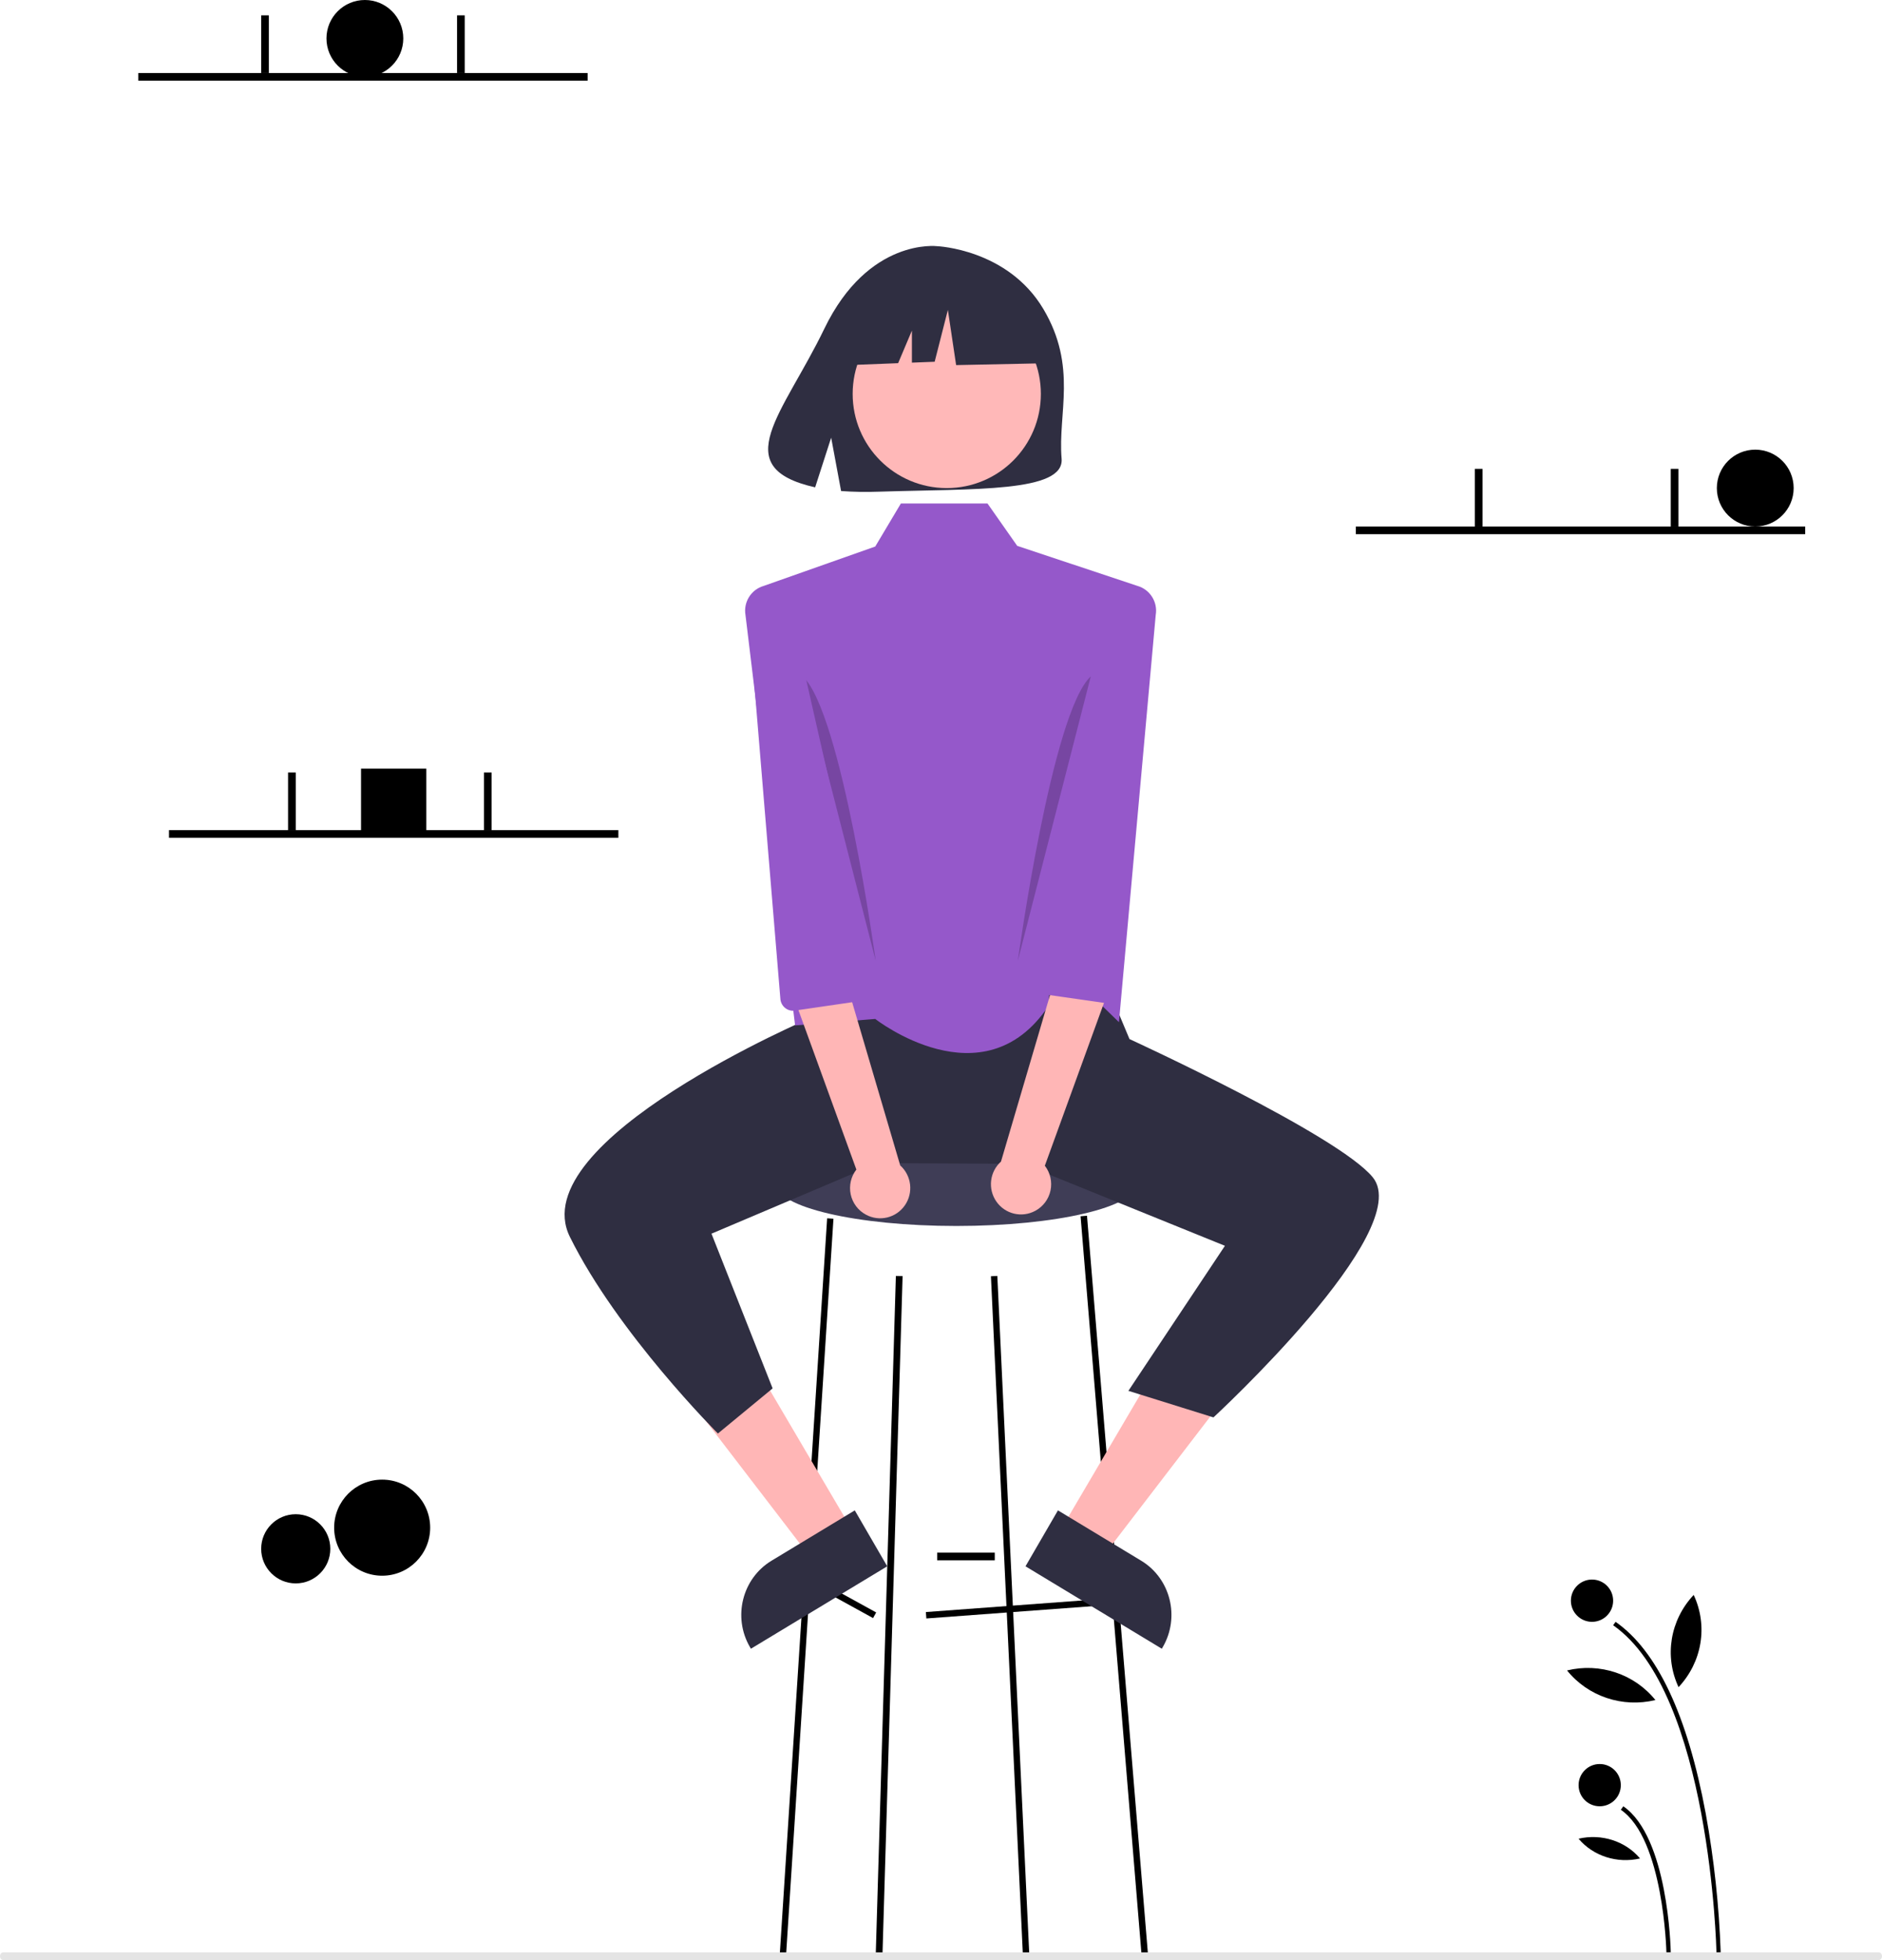<svg width="490" height="510" viewBox="0 0 490 510" fill="none" xmlns="http://www.w3.org/2000/svg">
<g id="Group">
<circle id="Oval" cx="99.5" cy="397.5" r="12.5" fill="black"/>
<circle id="Oval_2" cx="77" cy="403" r="9" fill="black"/>
<circle id="Oval_3" cx="95" cy="10" r="10" fill="black"/>
<circle id="Oval_4" cx="457" cy="127" r="10" fill="black"/>
<rect id="Rectangle" x="94" y="200" width="17" height="17" fill="black"/>
<rect id="Rectangle_2" x="36" y="19" width="117" height="2" fill="black"/>
<rect id="Rectangle_3" x="68" y="4" width="2" height="15" fill="black"/>
<rect id="Rectangle_4" x="119" y="4" width="2" height="15" fill="black"/>
<rect id="Rectangle_5" x="353" y="137" width="117" height="2" fill="black"/>
<rect id="Rectangle_6" x="384" y="122" width="2" height="15" fill="black"/>
<rect id="Rectangle_7" x="435" y="122" width="2" height="15" fill="black"/>
<rect id="Rectangle_8" x="44" y="216" width="117" height="2" fill="black"/>
<rect id="Rectangle_9" x="75" y="201" width="2" height="15" fill="black"/>
<rect id="Rectangle_10" x="126" y="201" width="2" height="15" fill="black"/>
<ellipse id="Oval_5" cx="249" cy="308" rx="47" ry="11" fill="#3F3D56"/>
<path id="Rectangle_11" d="M241.062 419.454L286.303 416.108L286.426 417.779L241.185 421.124L241.062 419.454Z" fill="black"/>
<path id="Rectangle_12" d="M210.559 411.81L211.367 410.342L228.122 419.558L227.315 421.026L210.559 411.81Z" fill="black"/>
<rect id="Rectangle_13" x="244" y="404" width="15" height="2" fill="black"/>
<path id="Path" d="M204.644 509L203 508.886L215.356 317L217 317.114L204.644 509Z" fill="black"/>
<path id="Path_2" d="M266.335 509L258 332.082L259.665 332L268 508.918L266.335 509Z" fill="black"/>
<path id="Rectangle_14" d="M281.341 316.474L283.011 316.336L298.929 509.029L297.258 509.167L281.341 316.474Z" fill="black"/>
<path id="Path_3" d="M229.75 509L228 508.96L233.25 332L235 332.04L229.75 509Z" fill="black"/>
<path id="Path_4" d="M222 398.345L210.831 405L180 364.824L196.485 355L222 398.345Z" fill="#FFB6B6"/>
<path id="Path_5" d="M231 407.553L195.509 429L195.243 428.542C190.725 420.758 193.246 410.711 200.875 406.1L200.876 406.099L222.552 393L231 407.553Z" fill="#2F2E41"/>
<path id="Path_6" d="M276 398.345L287.169 405L318 364.824L301.516 355L276 398.345Z" fill="#FFB6B6"/>
<path id="Path_7" d="M275.448 393L297.124 406.099L297.125 406.1C304.753 410.711 307.275 420.758 302.757 428.542L302.491 429L267 407.553L275.448 393Z" fill="#2F2E41"/>
<path id="Path_8" d="M283.851 246C283.851 246 247.544 271.597 212.204 248.499L211.651 264.601C211.651 264.601 135.952 296.738 148.378 321.843C160.805 346.949 186.917 373 186.917 373L201.16 361.259L185.242 321.004L228.541 302.643L266.289 302.833L318.925 324.158L293.791 361.897L315.94 368.807C315.94 368.807 368.722 320.166 357.411 306.328C348.345 295.237 294.077 270.369 294.077 270.369L283.851 246Z" fill="#2F2E41"/>
<path id="Path_9" d="M296.156 152.454L264.841 142.03L257.101 131H234.56L227.881 142.205L198.844 152.454C195.566 153.395 193.52 156.664 194.097 160.038L207.009 266.807L227.881 265.131C227.881 265.131 256 287.163 272.963 261.777L273.869 248.976L291.33 265.969L300.903 160.038C301.48 156.664 299.434 153.395 296.156 152.454Z" fill="#9558CA"/>
<path id="Path_10" d="M271.649 80.398C262.364 64.787 243.994 64.059 243.994 64.059C243.994 64.059 226.093 61.781 214.61 85.558C203.907 107.719 189.135 121.619 212.232 126.806L216.404 113.886L218.987 127.768C222.276 128.004 225.575 128.06 228.87 127.936C253.604 127.142 277.161 128.169 276.402 119.337C275.394 107.596 280.583 95.419 271.649 80.398Z" fill="#2F2E41"/>
<circle id="Oval_6" cx="246.5" cy="102.5" r="24.5" fill="#FFB8B8"/>
<path id="Path_11" d="M269.14 77.581L251.087 68L226.158 71.919L221 95L233.839 94.5L237.426 86.02V94.36L243.351 94.129L246.789 80.629L248.938 95L270 94.565L269.14 77.581Z" fill="#2F2E41"/>
<path id="Path_12" opacity="0.2" d="M209 176L228 250C228 250 219.133 185.251 209 176Z" fill="black"/>
<path id="Path_13" opacity="0.2" d="M265 250L284 176C273.867 185.251 265 250 265 250Z" fill="black"/>
<path id="Path_14" d="M269.531 315.064C271.569 313.982 273.026 312.047 273.509 309.78C273.993 307.513 273.453 305.148 272.036 303.32L289 256.65L276.015 250L260.617 302.247C257.657 304.904 257.14 309.368 259.414 312.638C261.688 315.908 266.035 316.95 269.531 315.064Z" fill="#FFB6B6"/>
<path id="Path_15" d="M285.387 171L266.076 254.276C265.689 256.066 266.817 257.834 268.614 258.254L287.211 260.911C288.137 261.127 289.111 260.947 289.896 260.416C290.682 259.885 291.206 259.052 291.342 258.119L297 171.364L285.387 171Z" fill="#9558CA"/>
<path id="Path_16" d="M225.469 316.064C223.431 314.982 221.974 313.047 221.491 310.78C221.008 308.513 221.547 306.148 222.964 304.32L206 257.649L218.986 251L234.383 303.247C237.343 305.904 237.86 310.368 235.586 313.638C233.312 316.908 228.965 317.95 225.469 316.064Z" fill="#FFB6B6"/>
<path id="Path_17" d="M209.025 173L227.925 256.276C228.305 258.066 227.2 259.834 225.442 260.254L207.24 262.911C206.334 263.127 205.38 262.947 204.612 262.416C203.843 261.885 203.329 261.052 203.197 260.119L196 173.364L209.025 173Z" fill="#9558CA"/>
<path id="Path_18" d="M489.162 510H0.838C0.375 510 0 509.552 0 509C0 508.448 0.375 508 0.838 508H489.162C489.625 508 490 508.448 490 509C490 509.552 489.625 510 489.162 510Z" fill="#E4E4E4"/>
<path id="Path_19" d="M420 422.892L420.631 422C431.456 429.542 439.353 446.318 444.102 471.861C446.272 483.792 447.575 495.862 448 507.979L446.902 508C446.889 507.327 445.288 440.509 420 422.892Z" fill="black"/>
<path id="Path_20" d="M422 470.903L422.649 470C434.269 477.959 434.976 506.757 435 507.978L433.869 508C433.864 507.706 433.151 478.541 422 470.903Z" fill="black"/>
<circle id="Oval_7" cx="414.5" cy="416.5" r="5.5" fill="black"/>
<circle id="Oval_8" cx="416.5" cy="464.5" r="5.5" fill="black"/>
<path id="Path_21" d="M440.97 415C444.728 423.042 443.185 432.438 437.03 439C433.272 430.958 434.815 421.562 440.97 415V415Z" fill="black"/>
<path id="Path_22" d="M408 434.649C416.551 432.569 425.557 435.585 431 442.351C422.449 444.431 413.443 441.415 408 434.649H408Z" fill="black"/>
<path id="Path_23" d="M411 478.432C416.949 477.046 423.213 479.056 427 483.568C421.051 484.954 414.787 482.944 411 478.432Z" fill="black"/>
</g>
</svg>
